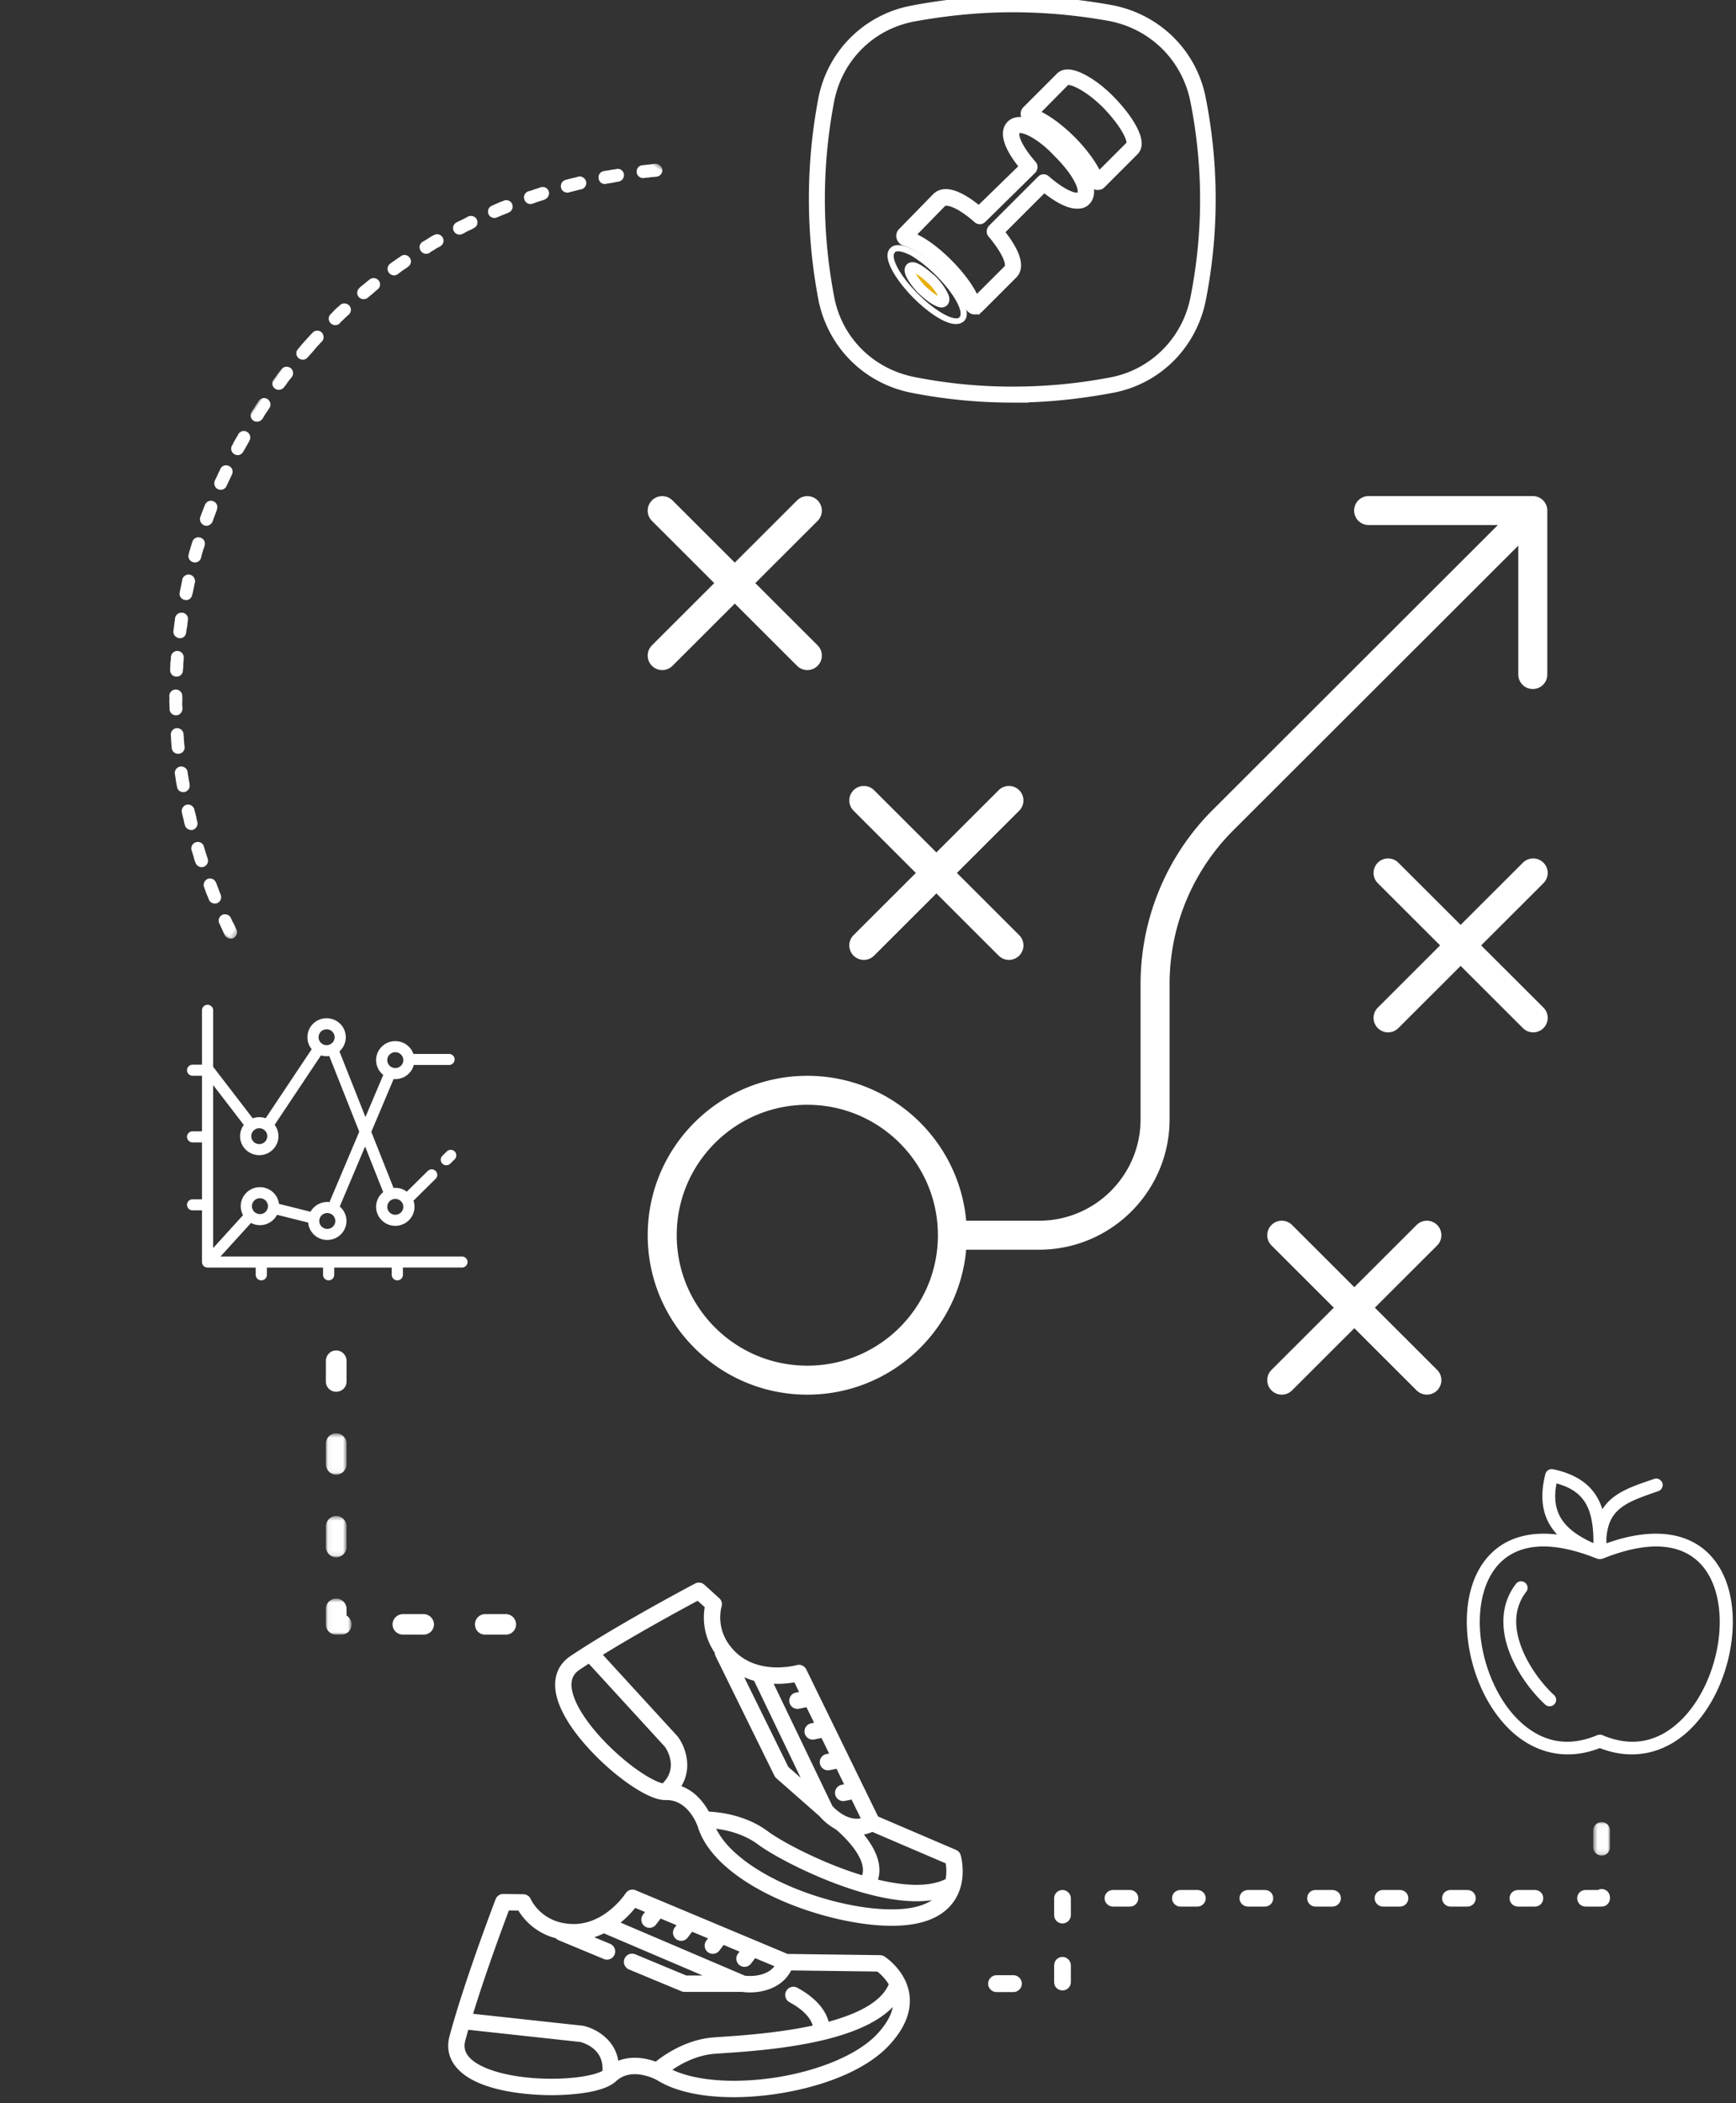 <svg xmlns="http://www.w3.org/2000/svg" xmlns:xlink="http://www.w3.org/1999/xlink" width="351" height="425" viewBox="0 0 351 425">
    <rect x="0" y="0" width="351" height="425" fill="#333333" stroke="none"/>
    <defs>
        <path id="a" d="M3.384.062H0v6.764h3.384V.062z"/>
        <path id="c" d="M178.344 56.653V0H0v56.653h178.344z"/>
        <path id="e" d="M7.282.045H0v5.183h7.282V.045z"/>
        <path id="g" d="M8.446.045H.1v4.181h8.347z"/>
        <path id="i" d="M8.398.045H.05v4.181h8.348V.046z"/>
    </defs>
    <g fill="none" fill-rule="evenodd">
        <path fill="#FFF" d="M201.478 399.166c-.92 0-1.693.768-1.693 1.729 0 .912.774 1.679 1.693 1.679h3.433c.918 0 1.692-.767 1.692-1.68 0-.96-.774-1.728-1.692-1.728h-3.433zM213.132 400.559c0 .957.726 1.678 1.693 1.678.918 0 1.692-.721 1.692-1.678v-3.36c0-.96-.774-1.727-1.692-1.727-.967 0-1.693.767-1.693 1.728v3.359zM213.132 387.029c0 .911.726 1.678 1.693 1.678.918 0 1.692-.767 1.692-1.678v-3.406c0-.914-.774-1.678-1.692-1.678-.967 0-1.693.764-1.693 1.678v3.406zM225.028 381.945c-.918 0-1.693.718-1.693 1.678 0 .91.775 1.679 1.693 1.679h3.433c.92 0 1.693-.768 1.693-1.679 0-.96-.773-1.678-1.693-1.678h-3.433zM238.665 381.945c-.919 0-1.693.718-1.693 1.678 0 .91.774 1.679 1.693 1.679h3.434c.919 0 1.692-.768 1.692-1.679 0-.96-.773-1.678-1.692-1.678h-3.434zM252.35 381.945c-.967 0-1.74.718-1.74 1.678 0 .91.773 1.679 1.74 1.679h3.386c.967 0 1.692-.768 1.692-1.679 0-.96-.725-1.678-1.692-1.678h-3.385zM265.987 381.945c-.967 0-1.691.718-1.691 1.678 0 .91.724 1.679 1.691 1.679h3.386c.967 0 1.74-.768 1.74-1.679 0-.96-.773-1.678-1.74-1.678h-3.386zM279.626 381.945c-.92 0-1.693.718-1.693 1.678 0 .91.774 1.679 1.693 1.679h3.433c.918 0 1.692-.768 1.692-1.679 0-.96-.774-1.678-1.692-1.678h-3.433zM293.263 381.945c-.919 0-1.693.718-1.693 1.678 0 .91.774 1.679 1.693 1.679h3.432c.92 0 1.693-.768 1.693-1.679 0-.96-.774-1.678-1.693-1.678h-3.432zM306.948 381.945c-.967 0-1.741.718-1.741 1.678 0 .91.774 1.679 1.741 1.679h3.385c.968 0 1.692-.768 1.692-1.679 0-.96-.724-1.678-1.692-1.678h-3.385zM320.585 381.945c-.967 0-1.692.718-1.692 1.678 0 .91.725 1.679 1.692 1.679h3.24c.968 0 1.693-.768 1.693-1.679v-.145c0-.96-.725-1.727-1.692-1.727-.243 0-.484.047-.725.194h-2.516z"/>
        <g transform="matrix(-1 0 0 1 325.518 368.16)">
            <mask id="b" fill="#fff">
                <use xlink:href="#a"/>
            </mask>
            <path fill="#FFF" d="M3.384 5.147c0 .912-.772 1.68-1.692 1.68A1.675 1.675 0 0 1 0 5.146V1.742C0 .829.725.062 1.692.062c.92 0 1.692.767 1.692 1.68v3.405z" mask="url(#b)"/>
        </g>
        <g fill="#FFF" fill-rule="nonzero">
            <path d="M182.982 400.141l-.025-.05c-1.458-2.976-4.007-4.632-4.147-4.721a1.654 1.654 0 0 0-.866-.259l-18.708-.243-30.717-12.872a1.653 1.653 0 0 0-2.027.631c-.028.042-1.932 2.942-5.2 4.759l-.074.04c-1.48.811-3.235 1.397-5.219 1.397l-.132-.001c-6.27-.081-8.463-4.827-8.549-5.02a1.655 1.655 0 0 0-1.497-1l-4.048-.053a1.644 1.644 0 0 0-1.566 1.064c-.057.147-5.113 13.349-8.297 24.07l-.007.023a138.72 138.72 0 0 0-1.014 3.577c-.586 2.193-.194 4.27 1.134 6.006 4.198 5.491 15.989 5.918 19.503 5.918 2.323 0 10.065-.197 12.889-2.699l.049-.041.03-.027c1.063-.989 2.324-1.47 3.858-1.47 2.284 0 4.317 1.101 4.501 1.204 4.559 2.846 10.95 3.445 15.512 3.445 10.394 0 24.646-3.275 31.375-10.466 3.177-3.393 4.572-6.823 4.147-10.195a9.678 9.678 0 0 0-.905-3.017zm-54.546-14.58l1.976.828-.407.536a1.664 1.664 0 0 0 .316 2.326 1.65 1.65 0 0 0 2.32-.317l.927-1.223 3.215 1.347-.375.496a1.664 1.664 0 0 0 .315 2.326 1.65 1.65 0 0 0 2.319-.317l.897-1.182 3.215 1.347-.344.454a1.664 1.664 0 0 0 .315 2.327 1.651 1.651 0 0 0 2.32-.317l.865-1.141 3.215 1.347-.313.413a1.664 1.664 0 0 0 .316 2.327 1.651 1.651 0 0 0 2.32-.317l.833-1.1 3.903 1.635c-1.768 2.23-5.146 2-5.97 1.907l-25.138-10.725a20.603 20.603 0 0 0 2.96-2.977zm-6.628 32.946c-1.463.812-5.253 1.58-10.282 1.58-7.983 0-14.765-1.856-16.877-4.619-.707-.924-.886-1.917-.563-3.124.186-.695.386-1.412.596-2.146l22.64 2.462c.782.198 4.806 1.438 4.486 5.847zm10.771-1.872c-1.112-.4-2.603-.785-4.226-.785-1.195 0-2.308.201-3.334.6-.743-4.428-4.676-6.527-7.058-7.051a1.566 1.566 0 0 0-.177-.03l-22.137-2.405c2.587-8.39 6.062-17.754 7.24-20.88l1.925.026c.95 1.548 3.25 4.467 7.558 5.583.157.168.349.306.574.4l9.152 3.803a1.655 1.655 0 0 0 2.162-.899 1.662 1.662 0 0 0-.895-2.169l-3.217-1.337c.688-.22 1.34-.485 1.957-.785l19.949 8.512h-3.314l-10.302-4.282a1.652 1.652 0 0 0-2.162.9c-.35.846.05 1.817.895 2.168l10.606 4.408c.201.083.416.126.634.126h11.651c.456.066.978.108 1.547.108 2.76 0 6.545-.942 8.366-4.447l17.406.226c.526.41 1.548 1.31 2.31 2.588-1.535 3.63-6.436 5.994-12.149 7.552-.7-2.622-2.856-4.973-6.334-6.864a1.652 1.652 0 0 0-2.244.669 1.663 1.663 0 0 0 .667 2.25c1.876 1.02 4.092 2.625 4.696 4.724-6.972 1.502-14.41 2.005-18.14 2.256-.797.054-1.478.1-2.017.144-5.462.441-9.838 3.488-11.589 4.89zm44.749-5.555c-5.107 5.457-17.288 9.418-28.963 9.418-5.046 0-9.378-.783-12.425-2.22 1.867-1.27 4.935-2.937 8.495-3.225.527-.042 1.193-.088 1.973-.14 4.392-.297 12.568-.848 20.012-2.624 6.599-1.574 11.314-3.818 14.098-6.698-.35 1.755-1.415 3.593-3.19 5.49zM194.242 374.907a1.659 1.659 0 0 0-.938-1.06l-15.767-6.754-14.518-29.725a1.659 1.659 0 0 0-1.936-.867c-.016.005-1.675.462-3.914.462-2.29 0-5.561-.49-8.15-2.826-4.663-4.206-3.194-9.225-3.132-9.427.2-.623.016-1.305-.469-1.743l-3.01-2.716a1.65 1.65 0 0 0-1.877-.236c-.14.074-12.614 6.66-22.052 12.62l-.02.012a137.375 137.375 0 0 0-3.113 2.02c-2.831 1.899-3.767 5.007-2.634 8.753 1.711 5.658 7.445 11.27 9.83 13.421 3.74 3.371 8.87 6.964 11.995 6.931l.023.001h.047c3.539-.113 5.441 3.056 6.146 4.567.025.066.054.13.088.193.128.292.204.498.227.564 3.655 12.075 26.01 20.083 39.213 20.082.997 0 1.955-.044 2.848-.132 4.617-.452 7.92-2.11 9.816-4.927a9.675 9.675 0 0 0 1.302-2.873c.004-.015.009-.03.012-.046.859-3.202.03-6.135-.017-6.294zm-37.073-34.623c1.387 0 2.588-.146 3.444-.293l.944 1.932-.658.135a1.66 1.66 0 0 0-1.29 1.958 1.657 1.657 0 0 0 1.952 1.295l1.5-.306 1.534 3.138-.608.124a1.66 1.66 0 0 0-1.29 1.959 1.657 1.657 0 0 0 1.951 1.295l1.451-.297 1.533 3.14-.556.113a1.66 1.66 0 0 0-1.292 1.959 1.657 1.657 0 0 0 1.953 1.295l1.4-.286 1.533 3.138-.506.104a1.66 1.66 0 0 0 .66 3.254l1.352-.276 1.86 3.81c-1.167.213-2.264-.083-3.186-.545a1.639 1.639 0 0 0-.269-.142 9.425 9.425 0 0 1-2.286-1.826L156.43 340.27c.244.009.49.014.738.014zm-4.703-.619l9.42 19.603-2.494-2.192-8.914-18.115c.636.278 1.3.513 1.988.704zm-18.478 20.727c-1.722-.376-5.281-2.458-9.233-6.02-4.538-4.091-7.856-8.545-8.875-11.915-.936-3.095.297-4.352 1.305-5.028.597-.4 1.218-.807 1.858-1.22l15.415 16.822c.376.546 2.701 4.216-.47 7.36zm3.768.573c2.347-3.821.768-7.998-.68-9.967a1.73 1.73 0 0 0-.113-.139l-15.069-16.445c7.456-4.6 16.222-9.345 19.16-10.918l1.432 1.292c-.303 1.792-.49 5.509 2.017 9.197.008.229.061.46.169.679l11.898 24.178c.096.196.23.37.393.514l8.756 7.696c.732.86 1.882 1.88 3.297 2.65.832.703 6.503 5.67 5.291 9.272a66.16 66.16 0 0 1-2.06-.665c-7.592-2.59-14.51-6.368-16.999-8.222-4.396-3.276-9.685-3.879-11.926-3.982-.95-1.723-2.716-4.106-5.566-5.14zm45.05 24.778c-.785.077-1.635.115-2.525.115-6.448 0-14.83-2.01-21.875-5.25-6.843-3.145-11.686-7.1-13.601-11.041 2.237.283 5.619 1.061 8.47 3.186 2.66 1.983 9.975 5.994 17.906 8.7 1.077.368 2.216.727 3.392 1.06l.012.003c3.439.97 7.204 1.707 10.723 1.706 1.066 0 2.108-.07 3.112-.218-1.387.924-3.262 1.508-5.613 1.739zm8.39-6.003c-2.998 1.517-7.73 1.545-13.676.114.618-1.975.397-4.678-2.124-8.175a20.981 20.981 0 0 0-.72-.939 7.718 7.718 0 0 0 1.696-.535l14.84 6.358c.115.723.216 1.908-.016 3.177z"/>
        </g>
        <g transform="rotate(-56 149.086 79.26)">
            <mask id="d" fill="#fff">
                <use xlink:href="#c"/>
            </mask>
            <path fill="#FFF" d="M118.746 2.806c.689.147 1.13.886.983 1.574-.147.69-.835 1.133-1.571.985l-.1-.05-.638-.147-.688-.148-.64-.147-.441-.05c-.69-.146-1.13-.836-.984-1.574a1.287 1.287 0 0 1 1.523-.985l.443.098.688.099.639.147.688.198h.098zm7.618 2.067c.687.197 1.081.935.884 1.625a1.25 1.25 0 0 1-1.621.837l-.492-.149-.64-.147-.638-.197-.638-.197h-.05c-.688-.197-1.13-.935-.933-1.625.196-.689.934-1.083 1.621-.886h.098l.64.197.638.197.689.197.442.148zm7.47 2.61c.688.245.983.984.736 1.673-.244.689-.982.984-1.67.738l-.295-.099-.589-.245-.639-.246-.59-.197-.295-.1a1.297 1.297 0 0 1-.787-1.672 1.294 1.294 0 0 1 1.672-.788l.295.098.639.246.638.246.59.247.295.098zm7.225 3.15c.687.295.933 1.082.638 1.723a1.315 1.315 0 0 1-1.72.64l-.197-.099-.54-.296-.59-.245-.59-.296-.441-.147a1.318 1.318 0 0 1-.64-1.723c.295-.69 1.032-.985 1.72-.69l.393.197.64.295.59.247.589.295.148.098zm7.028 3.642c.59.394.835 1.181.49 1.773-.392.64-1.179.885-1.769.492l-.147-.05-.54-.295-.541-.344-.59-.297-.442-.245a1.309 1.309 0 0 1-.54-1.773 1.304 1.304 0 0 1 1.77-.54l.441.245.59.345.589.345.59.295.099.049zm6.683 4.185c.59.393.787 1.23.344 1.821a1.268 1.268 0 0 1-1.769.344l-.098-.049-.54-.344-.541-.395-.541-.344-.443-.296c-.59-.344-.786-1.18-.393-1.77.393-.592 1.18-.789 1.77-.395l.492.295.54.345.541.344.54.394.098.05zm6.389 4.676c.59.443.688 1.23.246 1.822-.443.54-1.278.639-1.867.196l-.098-.05-.492-.393-.492-.394-.54-.394-.394-.295c-.589-.443-.687-1.28-.246-1.821a1.273 1.273 0 0 1 1.819-.295l.394.343.54.395.491.393.54.395.099.098zm6.045 5.07c.541.492.541 1.33.098 1.87a1.32 1.32 0 0 1-1.867.099l-.147-.148-.492-.442-.442-.394-.492-.443-.344-.295a1.316 1.316 0 0 1-.147-1.822c.49-.541 1.327-.64 1.868-.148l.343.296.492.442.49.444.493.443.147.098zm5.603 5.563c.54.492.492 1.329 0 1.82-.54.493-1.376.493-1.868-.048l-.197-.197-.442-.443-.442-.443-.443-.493-.245-.246a1.226 1.226 0 0 1 0-1.821 1.262 1.262 0 0 1 1.818-.05l.295.297.443.491.441.444.444.492.196.197zm5.258 5.907c.442.59.344 1.378-.195 1.87-.542.443-1.377.345-1.819-.196l-.247-.296-.393-.492-.442-.492-.393-.492-.196-.198c-.444-.54-.394-1.378.147-1.821.54-.492 1.376-.443 1.819.1l.196.245.443.491.392.493.443.492.245.296zM1.534 52.426c.344-.591 1.13-.788 1.768-.444.59.395.787 1.182.443 1.773l-.05.098-.343.542-.296.59-.343.542-.296.491a1.272 1.272 0 0 1-1.768.444 1.336 1.336 0 0 1-.492-1.773l.295-.491.345-.542.343-.591.344-.54.05-.099zm4.324-6.597c.394-.59 1.23-.738 1.818-.344.59.443.688 1.23.295 1.821l-.05.098-.392.542-.344.492-.393.542-.295.443c-.394.59-1.18.787-1.819.394-.59-.444-.737-1.232-.343-1.821l.343-.493.344-.542.394-.541.393-.542.049-.05zm4.767-6.3c.492-.542 1.278-.64 1.867-.15.54.444.64 1.282.148 1.823l-.097.098-.394.493-.393.492-.394.492-.343.443c-.443.542-1.23.64-1.819.197-.54-.443-.639-1.28-.196-1.821l.294-.444.442-.491.394-.493.442-.541.049-.098zm5.259-5.908c.492-.492 1.327-.54 1.818-.05.541.494.541 1.33.05 1.871l-.148.148-.393.444-.442.49-.443.445-.295.344c-.49.542-1.326.542-1.868.098a1.371 1.371 0 0 1-.049-1.87l.296-.345.442-.443.442-.492.442-.492.148-.148zm5.651-5.513a1.32 1.32 0 0 1 1.868.098c.442.542.442 1.33-.099 1.821l-.244.197-.444.443-.49.443-.443.444-.295.246c-.491.492-1.327.443-1.819-.05-.49-.541-.49-1.329.05-1.821l.295-.295.442-.443.491-.443.492-.444.196-.196zm6.046-5.07c.589-.444 1.375-.346 1.818.196.442.591.344 1.378-.197 1.822l-.295.246-.54.394-.492.394-.49.393-.198.197c-.54.443-1.375.394-1.819-.197-.49-.541-.393-1.378.149-1.822l.245-.196.491-.393.492-.395.54-.394.296-.245zm6.388-4.677a1.294 1.294 0 0 1 1.819.394c.393.59.246 1.378-.344 1.772l-.394.295-.54.345-.54.345-.492.393-.147.1c-.59.392-1.425.294-1.82-.296-.441-.591-.293-1.428.296-1.822l.147-.098.54-.394.542-.394.54-.345.393-.295zm6.733-4.135c.59-.344 1.426-.148 1.77.493.343.59.147 1.377-.49 1.772l-.493.295-.541.295-.54.345-.542.295-.097.05a1.243 1.243 0 0 1-1.77-.444c-.393-.59-.196-1.378.443-1.773l.05-.048.589-.345.54-.344.59-.296.491-.295zm6.98-3.692c.637-.295 1.424 0 1.72.64.343.64.049 1.427-.59 1.723l-.59.295-.54.295-.59.246-.591.296c-.638.344-1.425.099-1.72-.542-.344-.639-.098-1.427.54-1.772l.591-.295.589-.295.59-.296.59-.295zm7.273-3.15c.639-.247 1.424.098 1.672.737a1.391 1.391 0 0 1-.738 1.724h-.05l-.589.246-.59.246-.59.246-.59.197c-.639.296-1.424 0-1.67-.689-.296-.64 0-1.427.687-1.673l.541-.247.638-.246.59-.246.59-.246.1-.05zm7.42-2.56a1.25 1.25 0 0 1 1.623.837 1.252 1.252 0 0 1-.836 1.624l-.098.05-.59.147-.64.197-.587.197-.542.196a1.248 1.248 0 0 1-1.622-.836c-.245-.64.098-1.378.786-1.624l.54-.197.64-.198.639-.197.639-.197h.049zm7.619-2.068c.737-.148 1.425.247 1.572.985.147.689-.245 1.378-.982 1.526l-.05.049-.64.148-.59.148-.637.147-.541.148c-.738.147-1.425-.246-1.622-.936-.148-.738.247-1.427.934-1.624l.59-.148.639-.147.638-.148.64-.148h.049zm7.765-1.477c.688-.147 1.376.345 1.473 1.083.149.69-.343 1.38-1.08 1.478l-.59.097-.64.1-.638.097-.64.1c-.736.146-1.375-.345-1.522-1.035-.147-.69.344-1.377 1.032-1.526l.688-.099.639-.098.639-.098.64-.099zm7.863-.935c.688-.049 1.327.492 1.376 1.181.05.739-.442 1.33-1.18 1.428l-.49.05-.64.049-.64.048-.687.05h-.098c-.688.099-1.376-.394-1.425-1.131-.099-.69.441-1.38 1.13-1.43h.148l.688-.097.638-.05.689-.048.49-.05zM93.485 0c.737 0 1.327.59 1.327 1.28 0 .739-.59 1.328-1.277 1.328H91.913l-.64.049h-.343c-.689 0-1.278-.54-1.327-1.279 0-.69.54-1.28 1.277-1.329h.984L92.55 0H93.485zm7.912.245c.689.05 1.23.64 1.23 1.379-.05.738-.689 1.28-1.377 1.231l-.64-.049-.637-.05h-.688l-.64-.049c-.687-.05-1.277-.64-1.228-1.378 0-.69.64-1.28 1.327-1.23l.688.048h.688l.688.05.59.048zm7.029.69l.688.099.687.098.688.098.492.099a1.293 1.293 0 0 1 1.13 1.477c-.147.688-.786 1.181-1.474 1.083l-.54-.099-.689-.098-.688-.099-.638-.05-.688-.098-.688-.098-.345-.05c-.737-.048-1.229-.689-1.18-1.426.1-.74.738-1.232 1.426-1.133l.393.049.688.049.738.1z" mask="url(#d)"/>
        </g>
        <g>
            <path fill="#FFF" d="M65.89 275.04c0-1.185.942-2.132 2.06-2.132 1.178 0 2.12.947 2.12 2.131v4.145c0 1.184-.942 2.072-2.12 2.072a2.054 2.054 0 0 1-2.06-2.072v-4.145zM102.282 326.193c1.12 0 2.061.946 2.061 2.072a2.053 2.053 0 0 1-2.06 2.071h-4.18c-1.179 0-2.062-.887-2.062-2.07 0-1.127.883-2.073 2.061-2.073h4.18zM85.617 326.193c1.178 0 2.12.946 2.12 2.072 0 1.184-.942 2.071-2.12 2.071h-4.122c-1.178 0-2.12-.887-2.12-2.07 0-1.127.942-2.073 2.12-2.073h4.122z"/>
            <g transform="rotate(-90 198.09 132.246)">
                <mask id="f" fill="#fff">
                    <use xlink:href="#e"/>
                </mask>
                <path fill="#FFF" d="M3.848 4.226a2.067 2.067 0 0 1-1.777 1.002C.888 5.228 0 4.344 0 3.167v-1.06C0 .987.888.044 2.071.044H5.21c1.125 0 2.073.943 2.073 2.061 0 1.178-.948 2.12-2.073 2.12H3.85z" mask="url(#f)"/>
            </g>
            <g transform="rotate(-90 190.325 124.48)">
                <mask id="h" fill="#fff">
                    <use xlink:href="#g"/>
                </mask>
                <path fill="#FFF" d="M2.172 4.226c-1.126 0-2.073-.942-2.073-2.12 0-1.118.947-2.06 2.073-2.06h4.202c1.124 0 2.072.942 2.072 2.06 0 1.178-.948 2.12-2.072 2.12H2.172z" mask="url(#h)"/>
            </g>
            <g transform="rotate(-90 181.953 116.109)">
                <mask id="j" fill="#fff">
                    <use xlink:href="#i"/>
                </mask>
                <path fill="#FFF" d="M2.182 4.226A2.117 2.117 0 0 1 .05 2.106C.05.988.998.046 2.182.046h4.144c1.185 0 2.072.942 2.072 2.06 0 1.178-.887 2.12-2.072 2.12H2.182z" mask="url(#j)"/>
            </g>
        </g>
        <g fill="#FFF">
            <path d="M313.607 296.892a1.346 1.346 0 0 0-1.147.983c-1.123 4.356-.691 7.97 1.23 10.795.34.503.725.985 1.147 1.434a23.29 23.29 0 0 0-2.685-.164c-4.355-.003-7.808 1.342-10.326 3.667-4.476 4.133-5.837 10.943-5.04 17.72.796 6.777 3.76 13.657 8.462 18.21 4.59 4.449 11.055 6.537 18.214 3.73 7.16 2.807 13.624.719 18.215-3.73 4.701-4.553 7.666-11.433 8.462-18.21.797-6.777-.564-13.587-5.04-17.72-2.518-2.325-5.971-3.67-10.326-3.667-2.92.002-6.243.616-9.979 1.947 0-.345.008-.687 0-1.025v-.02c.266-3.196 1.296-4.855 2.992-6.166 1.723-1.332 4.3-2.237 7.478-3.319.587-.185.99-.828.902-1.436-.087-.609-.656-1.112-1.27-1.124-.16-.002-.321.026-.472.082-3.174 1.08-6.017 1.996-8.257 3.728a9.59 9.59 0 0 0-2.192 2.397 11.395 11.395 0 0 0-1.394-2.97c-1.644-2.482-4.435-4.258-8.584-5.122a1.31 1.31 0 0 0-.267-.02 1.282 1.282 0 0 0-.123 0zm1.107 2.888c2.917.803 4.598 2.062 5.675 3.687 1.206 1.82 1.694 4.284 1.783 7.334v.266c.006.26 0 .513 0 .779-2.978-1.323-5.083-2.844-6.311-4.65-1.293-1.904-1.762-4.203-1.147-7.416zm-2.5 12.742c2.914.02 6.427.76 10.613 2.437.465.176.829.14 1.291 0 9.621-3.852 15.622-2.729 19.199.574 3.597 3.322 4.932 9.262 4.2 15.486-.732 6.225-3.527 12.627-7.663 16.634-4.119 3.99-9.348 5.728-15.797 3.032-.422-.209-.747-.135-1.23.02-6.43 2.67-11.646.93-15.756-3.052-4.137-4.007-6.951-10.409-7.683-16.634-.732-6.224.623-12.164 4.22-15.486 2.024-1.869 4.815-3.039 8.606-3.012z"/>
            <path d="M307.595 319.567a1.311 1.311 0 0 0-1.102.529c-3.285 4.3-2.975 9.461-1.283 13.862 1.692 4.4 4.698 8.212 7.204 10.503a1.312 1.312 0 1 0 1.77-1.936c-2.195-2.005-5.031-5.619-6.526-9.507-1.495-3.889-1.716-7.881.92-11.331a1.31 1.31 0 0 0-.983-2.12z"/>
        </g>
        <g fill="#FFF" fill-rule="nonzero">
            <path d="M93.402 253.924H44.586l6.16-6.78a3.89 3.89 0 0 0 1.811.446 3.888 3.888 0 0 0 3.455-2.094l6.295 1.572c.166 1.965 1.836 3.514 3.865 3.514 2.14 0 3.88-1.722 3.88-3.838 0-1.166-.53-2.213-1.363-2.917l5.133-12.133 3.655 9.219a3.816 3.816 0 0 0-1.433 2.975c0 2.116 1.74 3.838 3.88 3.838 2.14 0 3.88-1.722 3.88-3.838a3.78 3.78 0 0 0-.207-1.236l4.484-4.434a1.109 1.109 0 0 0 0-1.58 1.139 1.139 0 0 0-1.598 0l-4.23 4.182a3.888 3.888 0 0 0-2.684-.753l-4.495-11.335 4.515-10.672a3.88 3.88 0 0 0 4.086-2.841h7.113c.624 0 1.13-.5 1.13-1.117s-.506-1.118-1.13-1.118h-7.197a3.883 3.883 0 0 0-3.667-2.584c-2.14 0-3.88 1.722-3.88 3.838 0 1.206.566 2.283 1.449 2.988l-3.604 8.518-5.264-13.277a3.81 3.81 0 0 0 1.29-2.854c0-2.116-1.741-3.838-3.88-3.838-2.14 0-3.88 1.722-3.88 3.838 0 .916.326 1.757.868 2.417l-9.314 13.958a3.9 3.9 0 0 0-2.61.01l-8.001-10.412v-11.413c0-.617-.506-1.117-1.13-1.117-.624 0-1.13.5-1.13 1.117v10.988h-1.896c-.624 0-1.13.5-1.13 1.117s.506 1.118 1.13 1.118h1.896v11.23h-1.896c-.624 0-1.13.5-1.13 1.117s.506 1.118 1.13 1.118h1.896v11.502h-1.896c-.624 0-1.13.5-1.13 1.117s.506 1.118 1.13 1.118h1.896v10.443c0 .617.506 1.118 1.13 1.118h9.734v1.466c0 .617.506 1.118 1.13 1.118.624 0 1.13-.5 1.13-1.118v-1.466h11.355v1.466c0 .617.506 1.118 1.13 1.118.624 0 1.13-.5 1.13-1.118v-1.466h11.63v1.466c0 .617.506 1.118 1.13 1.118.624 0 1.13-.5 1.13-1.118v-1.466H93.4c.624 0 1.13-.5 1.13-1.118 0-.617-.505-1.117-1.13-1.117zm-13.477-11.639c.893 0 1.62.72 1.62 1.603 0 .884-.727 1.603-1.62 1.603-.894 0-1.621-.719-1.621-1.603s.727-1.603 1.62-1.603zm0-29.65c.893 0 1.62.72 1.62 1.603 0 .884-.727 1.603-1.62 1.603-.894 0-1.621-.72-1.621-1.603 0-.884.727-1.603 1.62-1.603zm-27.368 32.72c-.893 0-1.62-.72-1.62-1.603 0-.884.727-1.603 1.62-1.603.894 0 1.621.72 1.621 1.603 0 .884-.727 1.603-1.62 1.603zm13.615 2.992c-.894 0-1.62-.719-1.62-1.603 0-.883.727-1.602 1.62-1.602.894 0 1.62.719 1.62 1.602 0 .884-.726 1.603-1.62 1.603zm-.137-40.336c.893 0 1.62.719 1.62 1.603 0 .883-.727 1.603-1.62 1.603-.894 0-1.62-.72-1.62-1.603 0-.884.726-1.603 1.62-1.603zM52.42 228.004c.893 0 1.62.72 1.62 1.603 0 .884-.727 1.603-1.62 1.603-.894 0-1.62-.719-1.62-1.603s.726-1.603 1.62-1.603zm-9.322-8.724l6.194 8.06a3.789 3.789 0 0 0-.752 2.267c0 2.116 1.74 3.838 3.88 3.838 2.14 0 3.88-1.722 3.88-3.838a3.79 3.79 0 0 0-.77-2.291l9.366-14.034a3.907 3.907 0 0 0 1.677.131l6.064 15.292-6.02 14.228a3.89 3.89 0 0 0-3.836 1.948l-6.373-1.592c-.232-1.898-1.87-3.375-3.85-3.375-2.14 0-3.881 1.722-3.881 3.838 0 .657.168 1.276.463 1.817l-6.042 6.649V219.28z"/>
            <path d="M91.932 232.693a1.139 1.139 0 0 0-1.598 0l-.894.884a1.109 1.109 0 0 0 0 1.58c.22.219.51.328.799.328.289 0 .578-.109.799-.327l.894-.884a1.11 1.11 0 0 0 0-1.58z"/>
        </g>
        <g fill="#FFF" fill-rule="nonzero">
            <path d="M163.23 281.845c16.835-.002 30.638-12.871 32.122-29.294h14.72c14.584-.002 26.403-11.801 26.405-26.36v-27.336a43.898 43.898 0 0 1 12.89-31.067l57.614-57.522v26.05a2.93 2.93 0 0 0 2.934 2.927 2.931 2.931 0 0 0 2.935-2.928v-33.137a2.934 2.934 0 0 0-2.935-2.93h-33.19a2.932 2.932 0 0 0-2.935 2.93 2.93 2.93 0 0 0 2.935 2.928h26.127l-57.635 57.542a49.754 49.754 0 0 0-14.607 35.21v27.334c-.002 5.67-2.294 10.776-6.015 14.497a20.478 20.478 0 0 1-14.52 6.005h-14.723c-1.488-16.419-15.291-29.284-32.122-29.286-17.823.002-32.269 14.423-32.27 32.218.001 17.796 14.447 32.217 32.27 32.219zm-18.67-50.86c4.788-4.773 11.37-7.72 18.67-7.721 7.3.002 13.882 2.946 18.67 7.722 4.782 4.78 7.732 11.352 7.734 18.64-.002 7.288-2.95 13.86-7.734 18.64-4.788 4.774-11.37 7.72-18.67 7.721-7.3-.002-13.882-2.945-18.67-7.721-4.781-4.78-7.732-11.352-7.734-18.64.002-7.288 2.953-13.86 7.734-18.64zM131.82 134.556a2.937 2.937 0 0 0 4.15 0l12.594-12.575 12.595 12.575a2.937 2.937 0 0 0 4.149 0 2.926 2.926 0 0 0 0-4.143l-12.595-12.574 12.595-12.573a2.926 2.926 0 0 0 0-4.142 2.937 2.937 0 0 0-4.15 0l-12.594 12.574-12.597-12.574a2.937 2.937 0 0 0-4.149 0 2.926 2.926 0 0 0 0 4.142l12.595 12.573-12.593 12.574a2.926 2.926 0 0 0 0 4.143z"/>
            <path d="M206.069 159.693a2.937 2.937 0 0 0-4.15 0l-12.594 12.572-12.595-12.572a2.937 2.937 0 0 0-4.149 0 2.926 2.926 0 0 0 0 4.142l12.595 12.575-12.595 12.572a2.926 2.926 0 0 0 0 4.143 2.937 2.937 0 0 0 4.15 0l12.594-12.575 12.595 12.575a2.937 2.937 0 0 0 4.149 0 2.926 2.926 0 0 0 0-4.143l-12.595-12.572 12.595-12.575a2.926 2.926 0 0 0 0-4.142zM290.572 247.551a2.937 2.937 0 0 0-4.149 0l-12.595 12.575-12.594-12.575a2.937 2.937 0 0 0-4.15 0 2.926 2.926 0 0 0 0 4.143l12.595 12.572-12.594 12.575a2.926 2.926 0 0 0 0 4.142 2.937 2.937 0 0 0 4.149 0l12.594-12.574 12.595 12.574a2.937 2.937 0 0 0 4.15 0 2.926 2.926 0 0 0 0-4.142l-12.595-12.575 12.594-12.572a2.926 2.926 0 0 0 0-4.143zM312.067 174.338a2.937 2.937 0 0 0-4.149 0l-12.594 12.572-12.595-12.572a2.937 2.937 0 0 0-4.15 0 2.926 2.926 0 0 0 0 4.142l12.596 12.575-12.595 12.572a2.926 2.926 0 0 0 0 4.143 2.937 2.937 0 0 0 4.149 0l12.595-12.575 12.594 12.575a2.937 2.937 0 0 0 4.15 0 2.926 2.926 0 0 0 0-4.143l-12.595-12.572 12.594-12.575a2.926 2.926 0 0 0 0-4.142z"/>
        </g>
        <g fill-rule="nonzero">
            <path fill="#E6AF00" stroke="#FFF" stroke-width="2" d="M197.119 62.532h-.247c-.328-.082-.575-.329-.74-.658l-.164-.41c-1.068-2.876-3.781-5.917-5.26-7.478-.905-.904-4.275-4.108-7.399-5.177l-.41-.164c-.33-.082-.576-.41-.658-.74a.927.927 0 0 1 .246-.903l6.905-7.067c2.137-2.137 6.412.986 8.549 2.794l9.289-9.04c-1.809-2.136-4.768-6.326-2.795-8.38.41-.411.986-.658 1.726-.658 2.137 0 5.59 2.137 8.631 5.341 3.288 3.205 5.426 6.574 5.426 8.71 0 .74-.247 1.397-.658 1.808-.329.41-.904.657-1.644.657-1.644.083-4.11-1.15-6.823-3.45l-9.124 9.12c2.055 2.547 4.768 6.574 2.795 8.546l-6.905 6.902c-.165.165-.411.247-.74.247zm-13.399-14.79c3.453 1.15 6.905 4.518 7.891 5.505 1.645 1.643 4.44 4.765 5.59 7.888l6.658-6.656c.987-.986-.328-3.862-3.205-7.313-.247-.247-.165-.575 0-.822l9.946-9.942c.247-.247.575-.247.822 0 2.548 2.218 5.014 3.615 6.412 3.533.329 0 .575-.164.74-.329.246-.246.328-.575.328-.986 0-1.725-2.055-4.93-5.014-7.806-2.63-2.876-5.918-4.93-7.645-4.93-.41 0-.657.082-.822.328-.986.986.33 3.862 3.206 7.15.247.246.165.574 0 .82l-10.11 9.944c-.247.246-.576.246-.823 0-3.37-2.959-6.247-4.191-7.316-3.205l-6.658 6.82z"/>
            <path fill="#E6AF00" stroke="#FFF" stroke-width="2" d="M221.944 37.388h-.165c-.328-.083-.575-.33-.74-.576-.164-.493-.493-1.068-.821-1.643-1.07-1.89-2.713-4.026-4.604-5.916-.986-.986-4.274-4.109-7.562-5.26-.329-.081-.576-.41-.658-.739a.927.927 0 0 1 .247-.904l6.74-6.738c.904-.903 2.384-.74 4.604.411 1.808.986 3.78 2.465 5.59 4.355 3.287 3.37 5.342 6.82 5.26 8.71 0 .576-.246 1.069-.575 1.397l-6.74 6.738c-.083.082-.33.165-.576.165zm-13.07-14.462c3.37 1.314 6.658 4.437 7.645 5.423 1.972 1.972 3.699 4.19 4.767 6.163.247.493.493 1.068.74 1.479l6.494-6.492c.082-.082.164-.164.247-.575.082-1.233-1.48-4.19-4.933-7.806-1.726-1.726-3.616-3.205-5.343-4.109-1.561-.821-2.712-1.068-3.123-.657l-6.494 6.574z"/>
            <path fill="#FFF" d="M193.256 65.49c-2.467 0-6.166-2.876-8.55-5.259-2.548-2.547-6.822-7.97-4.685-10.107.658-.657 1.973-1.068 4.686.41 1.726.905 3.699 2.466 5.507 4.274 2.548 2.547 6.823 7.97 4.686 10.107-.494.41-.987.575-1.644.575zM181.583 50.78c-.329 0-.576.083-.658.247-.904.904.822 4.52 4.686 8.381 2.877 2.876 6.083 4.93 7.727 4.93.329 0 .575-.082.657-.246.905-.904-.822-4.52-4.685-8.381-1.726-1.726-3.617-3.205-5.179-4.109-1.15-.575-1.973-.822-2.548-.822z"/>
            <path fill="#E6AF00" stroke="#FFF" stroke-width="2" d="M204.681 80.363c-6.74 0-13.563-.658-20.221-1.972-9.207-1.808-16.194-8.875-18.002-17.996a107.854 107.854 0 0 1 0-40.428c1.808-9.12 8.878-16.105 17.92-17.83C191.2.821 198.023.163 204.68.163c6.577 0 13.4.658 20.14 1.89 9.206 1.808 16.276 8.875 18.002 17.996a104.544 104.544 0 0 1 0 40.428c-1.808 9.12-8.796 16.187-17.92 17.913-6.987 1.314-13.645 1.972-20.222 1.972zm0-78.884c-6.576 0-13.316.657-20.057 1.89-8.63 1.643-15.207 8.217-16.933 16.845-2.548 13.312-2.548 26.705 0 40.017 1.644 8.628 8.302 15.202 16.933 16.927a102.47 102.47 0 0 0 20.057 1.972c6.577 0 13.153-.575 20.058-1.89 8.549-1.643 15.207-8.299 16.933-16.927a102.034 102.034 0 0 0 0-39.935c-1.726-8.71-8.384-15.366-17.098-17.091a110.56 110.56 0 0 0-19.893-1.808z"/>
            <path fill="#E6AF00" stroke="#FFF" stroke-width="2" d="M190.378 61.135c-.328 0-.904-.247-1.561-.657-.822-.494-1.644-1.233-2.384-1.89-.904-.904-3.124-3.616-2.384-4.438.904-.903 4.274 2.383 4.357 2.383.74.74 1.48 1.644 1.89 2.383.658 1.068.822 1.644.493 2.055a.628.628 0 0 1-.41.164z"/>
        </g>
    </g>
</svg>
